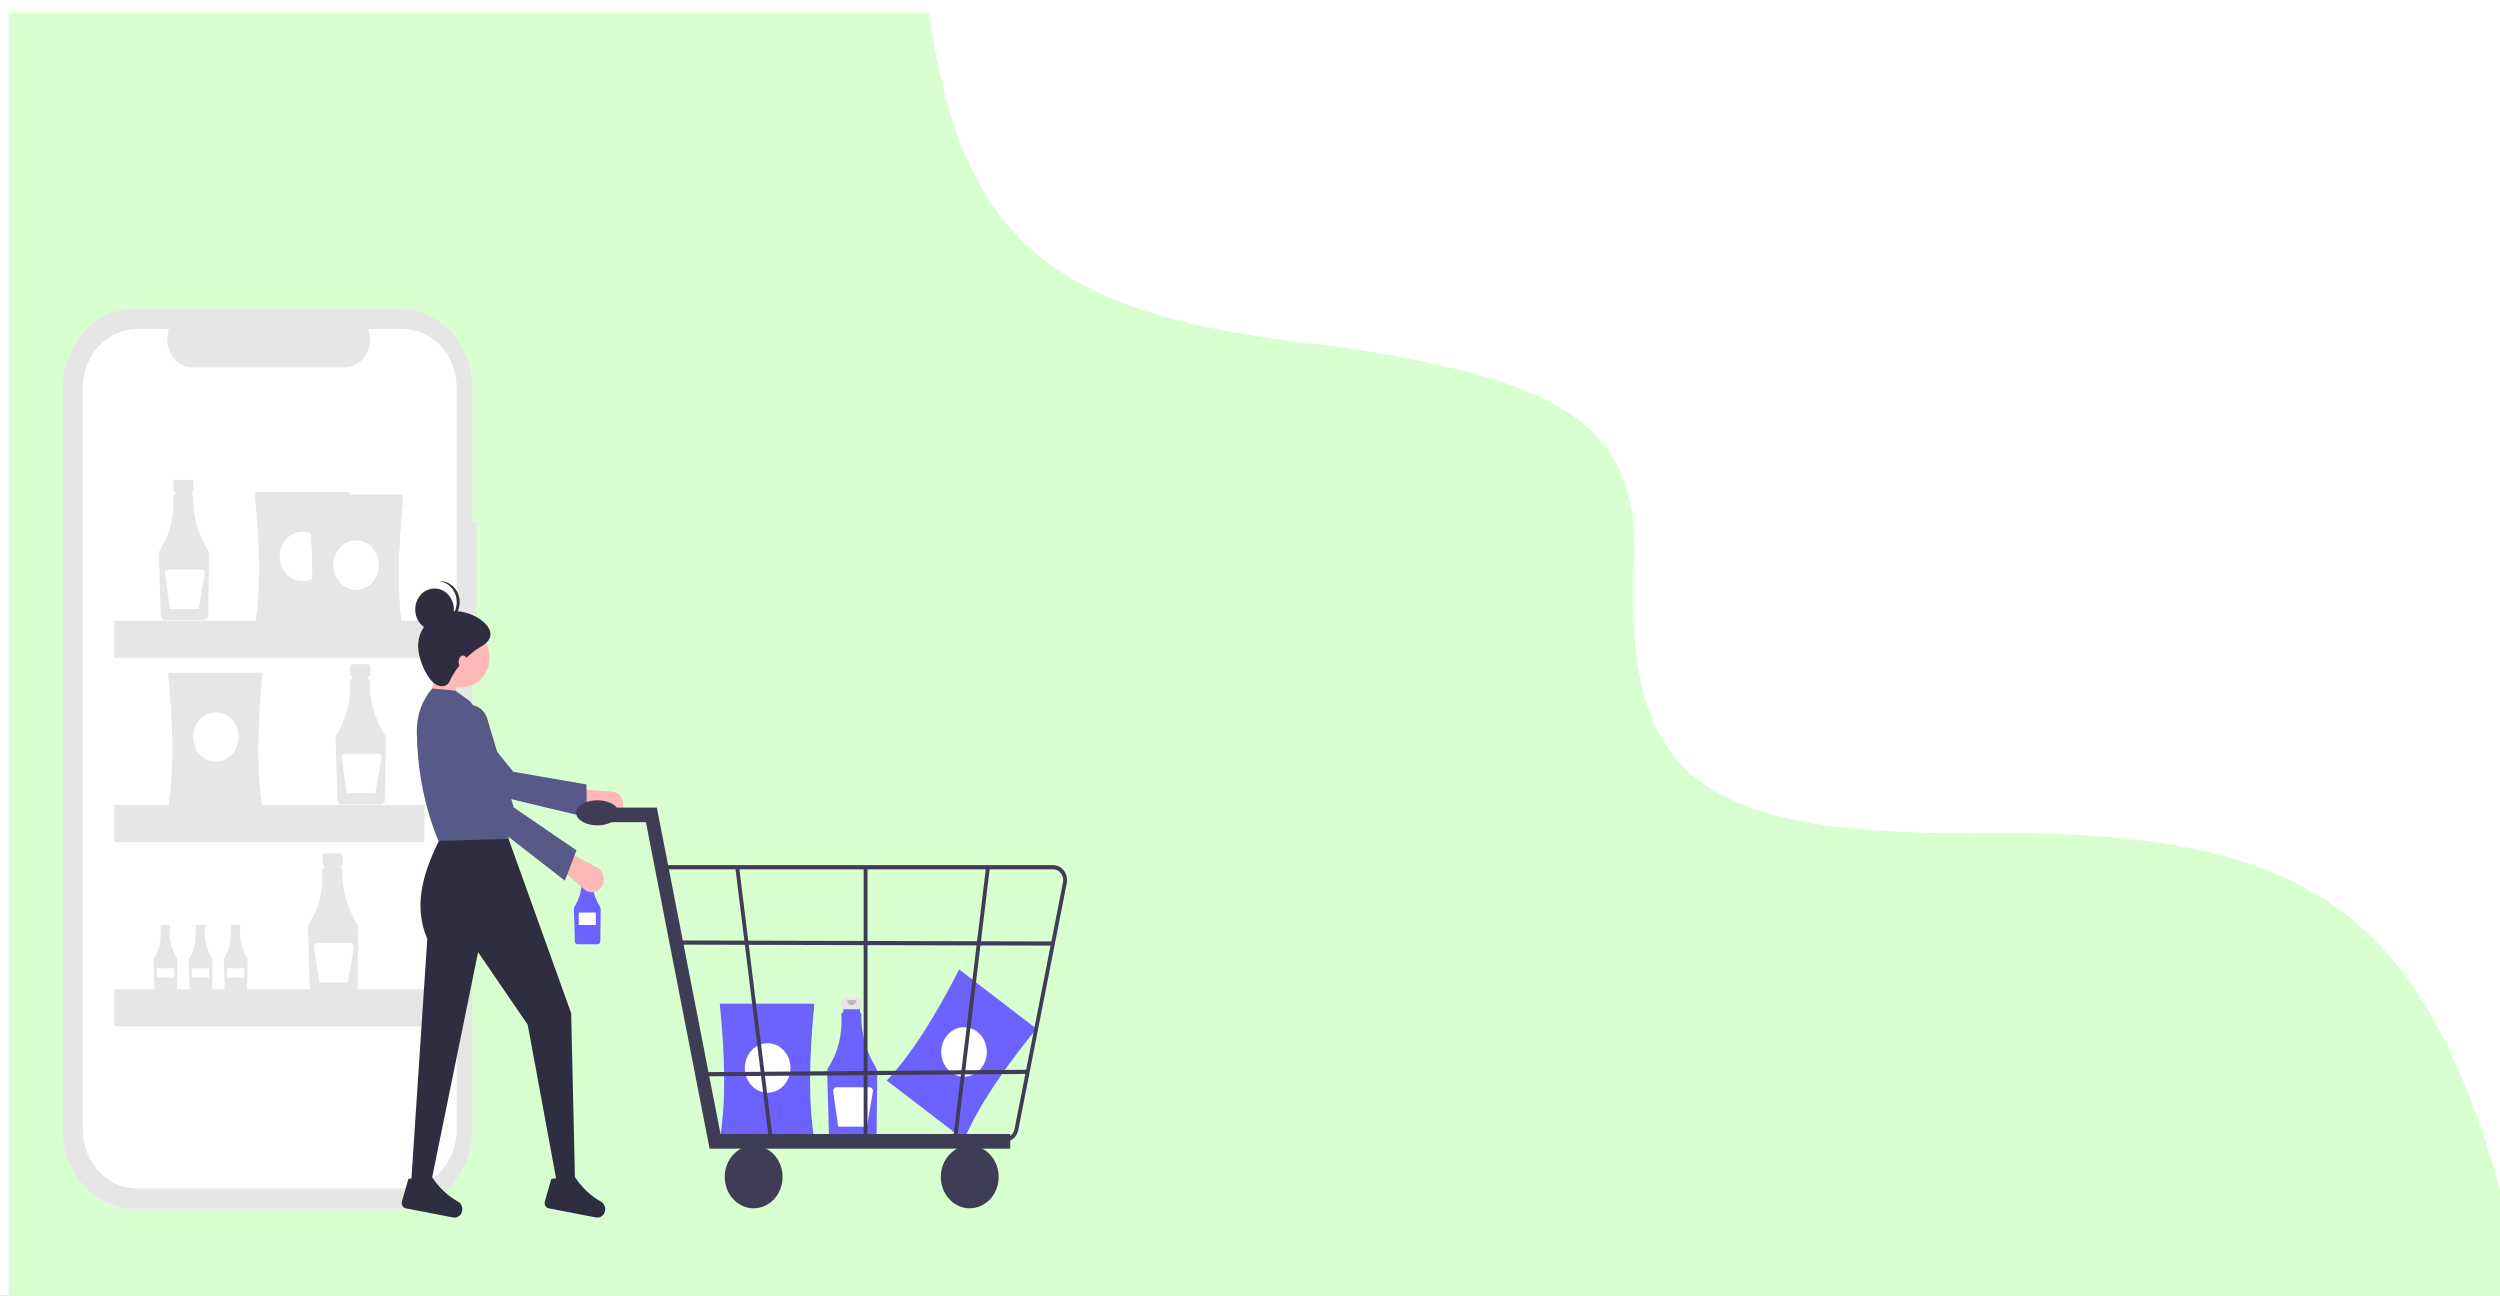 <svg width="1312" height="680" viewBox="0 0 1312 680" fill="none" xmlns="http://www.w3.org/2000/svg">
<rect x="0" y="0" width="1312" height="680" fill="#808080" stroke="none"/>
<g clip-path="url(#clip0)">
<rect width="1312" height="680" fill="white"/>
<path d="M699.757 182.087C550.459 166.76 505.022 127.481 486.862 7H5V680H1312V625.306C1269.88 478.791 1212.06 434.672 1035.28 437.88C891.1 438.187 854.584 407.427 856.579 303.814C862.727 225.218 825.995 200.842 699.757 182.087Z" fill="#D9FFD0" stroke="#D9FFD0"/>
<g clip-path="url(#clip1)">
<path d="M250.148 274.246H247.755V203.149C247.755 197.745 246.774 192.394 244.867 187.402C242.96 182.409 240.166 177.873 236.643 174.052C233.12 170.231 228.938 167.2 224.335 165.132C219.732 163.064 214.798 162 209.816 162H70.939C65.957 162 61.023 163.064 56.42 165.132C51.817 167.2 47.635 170.231 44.112 174.052C40.589 177.873 37.794 182.409 35.888 187.402C33.981 192.394 33 197.745 33 203.149V593.191C33 598.595 33.981 603.945 35.888 608.938C37.794 613.93 40.589 618.466 44.112 622.287C47.635 626.108 51.817 629.14 56.42 631.207C61.023 633.275 65.957 634.34 70.939 634.34H209.816C214.798 634.34 219.732 633.275 224.335 631.207C228.938 629.14 233.12 626.108 236.643 622.287C240.166 618.466 242.96 613.93 244.867 608.938C246.774 603.945 247.755 598.595 247.755 593.191V324.853H250.148V274.246Z" fill="#E6E6E6"/>
<path d="M211.347 172.706H193.219C194.052 174.922 194.371 177.328 194.145 179.709C193.92 182.091 193.158 184.376 191.927 186.363C190.696 188.35 189.033 189.978 187.085 191.104C185.137 192.23 182.964 192.819 180.756 192.819H101.195C98.988 192.819 96.814 192.23 94.866 191.104C92.918 189.978 91.255 188.35 90.024 186.363C88.793 184.376 88.031 182.091 87.806 179.709C87.581 177.328 87.899 174.922 88.733 172.706H71.801C68.08 172.706 64.396 173.5 60.959 175.045C57.521 176.589 54.398 178.853 51.767 181.706C49.136 184.559 47.049 187.947 45.625 191.675C44.201 195.404 43.468 199.4 43.468 203.435V592.905C43.468 596.94 44.201 600.936 45.625 604.664C47.049 608.393 49.136 611.78 51.767 614.634C54.398 617.487 57.521 619.751 60.959 621.295C64.396 622.839 68.08 623.634 71.801 623.634H211.347C215.068 623.634 218.752 622.839 222.189 621.295C225.627 619.751 228.75 617.487 231.381 614.634C234.012 611.78 236.099 608.393 237.523 604.664C238.946 600.936 239.679 596.94 239.679 592.905V203.435C239.679 199.4 238.946 195.404 237.523 191.675C236.099 187.947 234.012 184.559 231.381 181.706C228.75 178.853 225.627 176.589 222.189 175.045C218.752 173.5 215.068 172.706 211.347 172.706V172.706Z" fill="white"/>
<path d="M100.461 251.88H92.129C91.836 251.88 91.555 252.007 91.348 252.231C91.141 252.456 91.024 252.761 91.024 253.079V257.045C91.024 257.363 91.141 257.668 91.348 257.892C91.555 258.117 91.836 258.243 92.129 258.243H93.51V264.186H99.08V258.243H100.461C100.754 258.243 101.035 258.117 101.242 257.892C101.449 257.668 101.566 257.363 101.566 257.045V253.079C101.566 252.761 101.449 252.456 101.242 252.231C101.035 252.007 100.754 251.88 100.461 251.88V251.88Z" fill="#E6E6E6"/>
<path d="M108.806 288.182C103.704 280.084 101.095 270.442 101.354 260.637C101.359 260.41 101.291 260.189 101.163 260.011C101.034 259.833 100.853 259.708 100.649 259.659V257.945H91.85V259.635H91.728C91.489 259.635 91.259 259.739 91.09 259.923C90.921 260.107 90.826 260.356 90.827 260.616C90.827 260.639 90.827 260.663 90.829 260.687C91.522 271.168 89.181 280.568 83.806 288.885C83.497 289.363 83.339 289.937 83.356 290.521L84.318 322.802C84.341 323.522 84.62 324.205 85.096 324.707C85.572 325.21 86.208 325.494 86.873 325.499H106.776C107.448 325.493 108.091 325.203 108.568 324.691C109.046 324.178 109.32 323.483 109.332 322.755L109.703 291.412C109.714 290.262 109.401 289.135 108.806 288.182Z" fill="#E6E6E6"/>
<path d="M105.655 298.905H88.331C88.075 298.905 87.821 298.965 87.588 299.081C87.355 299.198 87.148 299.367 86.981 299.578C86.814 299.789 86.691 300.037 86.621 300.304C86.55 300.572 86.534 300.853 86.573 301.128L89.191 319.584H104.224L107.404 301.19C107.452 300.911 107.443 300.624 107.377 300.35C107.312 300.076 107.191 299.82 107.024 299.602C106.857 299.384 106.648 299.208 106.411 299.088C106.175 298.968 105.917 298.905 105.655 298.905V298.905Z" fill="white"/>
<path d="M193.211 348.584H184.879C184.586 348.584 184.305 348.71 184.098 348.935C183.891 349.159 183.774 349.464 183.774 349.782V353.748C183.774 354.066 183.891 354.371 184.098 354.596C184.305 354.82 184.586 354.947 184.879 354.947H186.26V360.89H191.83V354.947H193.211C193.504 354.947 193.785 354.82 193.992 354.596C194.199 354.371 194.315 354.066 194.315 353.748V349.782C194.315 349.464 194.199 349.159 193.992 348.935C193.785 348.71 193.504 348.584 193.211 348.584Z" fill="#E6E6E6"/>
<path d="M201.556 384.886C196.453 376.787 193.845 367.145 194.104 357.34C194.109 357.114 194.041 356.893 193.912 356.715C193.784 356.536 193.602 356.412 193.399 356.362V354.648H184.599V356.338H184.478C184.359 356.339 184.242 356.364 184.133 356.413C184.023 356.463 183.924 356.535 183.84 356.626C183.756 356.717 183.69 356.825 183.645 356.944C183.599 357.063 183.576 357.19 183.576 357.319C183.576 357.343 183.577 357.367 183.579 357.39C184.272 367.872 181.931 377.271 176.556 385.588C176.247 386.066 176.089 386.64 176.106 387.224L177.068 419.506C177.091 420.226 177.37 420.908 177.846 421.411C178.321 421.913 178.958 422.197 179.622 422.203H199.526C200.197 422.197 200.841 421.907 201.318 421.394C201.795 420.881 202.069 420.187 202.082 419.458L202.452 388.115C202.463 386.965 202.151 385.838 201.556 384.886V384.886Z" fill="#E6E6E6"/>
<path d="M198.405 395.609H181.081C180.825 395.609 180.571 395.669 180.338 395.785C180.105 395.901 179.898 396.07 179.731 396.282C179.564 396.493 179.441 396.74 179.371 397.008C179.3 397.275 179.284 397.556 179.323 397.831L181.941 416.287H196.974L200.154 397.893C200.202 397.615 200.193 397.328 200.127 397.054C200.062 396.779 199.941 396.524 199.774 396.306C199.607 396.088 199.398 395.912 199.161 395.792C198.925 395.671 198.667 395.609 198.405 395.609H198.405Z" fill="white"/>
<path d="M88.747 485.294H84.795C84.656 485.294 84.523 485.354 84.425 485.461C84.326 485.567 84.271 485.712 84.271 485.862V487.744C84.271 487.895 84.326 488.039 84.425 488.146C84.523 488.252 84.656 488.312 84.795 488.312H85.45V491.131H88.093V488.312H88.747C88.886 488.312 89.02 488.252 89.118 488.146C89.216 488.039 89.271 487.895 89.271 487.744V485.862C89.271 485.712 89.216 485.567 89.118 485.461C89.02 485.354 88.886 485.294 88.747 485.294Z" fill="#E6E6E6"/>
<path d="M92.706 502.514C90.285 498.672 89.048 494.098 89.171 489.447C89.173 489.34 89.141 489.235 89.08 489.151C89.019 489.066 88.933 489.007 88.837 488.984V488.171H84.662V488.972H84.605C84.549 488.972 84.493 488.985 84.441 489.008C84.389 489.031 84.342 489.066 84.302 489.109C84.263 489.152 84.231 489.203 84.21 489.26C84.188 489.316 84.177 489.377 84.177 489.438C84.177 489.449 84.178 489.46 84.178 489.471C84.564 494.217 83.383 498.957 80.847 502.847C80.701 503.074 80.626 503.346 80.634 503.623L81.09 518.935C81.101 519.277 81.233 519.601 81.459 519.839C81.685 520.078 81.987 520.212 82.302 520.215H91.743C92.061 520.212 92.367 520.074 92.593 519.831C92.82 519.588 92.95 519.259 92.955 518.913L93.131 504.046C93.136 503.5 92.988 502.965 92.706 502.514V502.514Z" fill="#E6E6E6"/>
<path d="M91.347 508.142H82.339V513.028H91.347V508.142Z" fill="white"/>
<path d="M107.145 485.294H103.193C103.054 485.294 102.921 485.354 102.822 485.461C102.724 485.567 102.669 485.712 102.669 485.862V487.744C102.669 487.895 102.724 488.039 102.822 488.146C102.921 488.252 103.054 488.312 103.193 488.312H103.848V491.131H106.49V488.312H107.145C107.284 488.312 107.417 488.252 107.516 488.146C107.614 488.039 107.669 487.895 107.669 487.744V485.862C107.669 485.712 107.614 485.567 107.516 485.461C107.417 485.354 107.284 485.294 107.145 485.294Z" fill="#E6E6E6"/>
<path d="M111.104 502.514C108.683 498.672 107.446 494.098 107.569 489.447C107.571 489.34 107.539 489.235 107.478 489.151C107.417 489.066 107.331 489.007 107.234 488.984V488.171H103.06V488.972H103.003C102.946 488.972 102.891 488.985 102.839 489.008C102.787 489.031 102.74 489.066 102.7 489.109C102.66 489.152 102.629 489.203 102.607 489.26C102.586 489.316 102.575 489.377 102.575 489.438C102.575 489.449 102.575 489.46 102.576 489.471C102.961 494.217 101.781 498.957 99.245 502.847C99.098 503.074 99.023 503.346 99.031 503.623L99.488 518.935C99.499 519.277 99.631 519.601 99.857 519.839C100.082 520.078 100.384 520.212 100.699 520.215H110.14C110.459 520.212 110.764 520.074 110.991 519.831C111.217 519.588 111.347 519.259 111.353 518.913L111.529 504.046C111.534 503.5 111.386 502.965 111.104 502.514Z" fill="#E6E6E6"/>
<path d="M109.745 508.142H100.737V513.028H109.745V508.142Z" fill="white"/>
<path d="M125.543 485.294H121.59C121.451 485.294 121.318 485.354 121.22 485.461C121.122 485.567 121.066 485.712 121.066 485.862V487.744C121.066 487.895 121.122 488.039 121.22 488.146C121.318 488.252 121.451 488.312 121.59 488.312H122.245V491.131H124.888V488.312H125.543C125.682 488.312 125.815 488.252 125.913 488.146C126.011 488.039 126.067 487.895 126.067 487.744V485.862C126.067 485.712 126.011 485.567 125.913 485.461C125.815 485.354 125.682 485.294 125.543 485.294Z" fill="#E6E6E6"/>
<path d="M129.501 502.514C127.081 498.672 125.843 494.098 125.966 489.447C125.968 489.34 125.936 489.235 125.875 489.151C125.814 489.066 125.728 489.007 125.632 488.984V488.171H121.458V488.972H121.4C121.344 488.972 121.288 488.985 121.236 489.008C121.184 489.031 121.137 489.066 121.098 489.109C121.058 489.152 121.026 489.203 121.005 489.26C120.983 489.316 120.972 489.377 120.972 489.438C120.972 489.449 120.973 489.46 120.974 489.471C121.359 494.217 120.178 498.957 117.642 502.847C117.496 503.074 117.421 503.346 117.429 503.623L117.885 518.935C117.896 519.277 118.028 519.601 118.254 519.839C118.48 520.078 118.782 520.212 119.097 520.215H128.538C128.857 520.212 129.162 520.074 129.388 519.831C129.615 519.588 129.745 519.259 129.75 518.913L129.926 504.046C129.931 503.5 129.783 502.965 129.501 502.514Z" fill="#E6E6E6"/>
<path d="M128.142 508.142H119.134V513.028H128.142V508.142Z" fill="white"/>
<path d="M178.736 447.883H170.405C170.26 447.883 170.116 447.914 169.982 447.975C169.848 448.035 169.726 448.123 169.623 448.234C169.521 448.345 169.44 448.478 169.384 448.623C169.329 448.768 169.3 448.924 169.3 449.081V453.048C169.3 453.366 169.416 453.67 169.623 453.895C169.831 454.12 170.112 454.246 170.405 454.246H171.785V460.189H177.356V454.246H178.736C179.029 454.246 179.31 454.12 179.518 453.895C179.725 453.67 179.841 453.366 179.841 453.048V449.081C179.841 448.924 179.813 448.768 179.757 448.623C179.701 448.478 179.62 448.345 179.518 448.234C179.415 448.123 179.293 448.035 179.159 447.975C179.025 447.914 178.882 447.883 178.736 447.883V447.883Z" fill="#E6E6E6"/>
<path d="M187.082 484.185C181.979 476.087 179.37 466.444 179.63 456.639C179.634 456.413 179.567 456.192 179.438 456.014C179.309 455.836 179.128 455.711 178.924 455.662V453.948H170.125V455.638H170.004C169.885 455.638 169.768 455.664 169.658 455.713C169.549 455.762 169.449 455.835 169.365 455.926C169.282 456.017 169.215 456.125 169.17 456.244C169.125 456.362 169.102 456.49 169.102 456.618C169.102 456.642 169.103 456.666 169.104 456.69C169.798 467.171 167.457 476.57 162.082 484.888C161.772 485.366 161.614 485.94 161.631 486.524L162.593 518.805C162.617 519.525 162.895 520.208 163.371 520.71C163.847 521.213 164.484 521.496 165.148 521.502H185.051C185.723 521.496 186.366 521.206 186.844 520.693C187.321 520.181 187.595 519.486 187.607 518.757L187.978 487.415C187.989 486.264 187.676 485.138 187.082 484.185Z" fill="#E6E6E6"/>
<path d="M183.931 494.908H166.607C166.35 494.908 166.097 494.968 165.864 495.084C165.631 495.2 165.424 495.37 165.257 495.581C165.09 495.792 164.967 496.04 164.897 496.307C164.826 496.575 164.81 496.856 164.849 497.13L167.467 515.587H182.499L185.679 497.193C185.727 496.914 185.718 496.627 185.653 496.353C185.587 496.079 185.467 495.823 185.3 495.605C185.133 495.387 184.924 495.211 184.687 495.091C184.451 494.97 184.192 494.908 183.931 494.908V494.908Z" fill="white"/>
<path d="M183.285 329.655H133.619C137.091 309.293 136.292 284.706 133.619 258.263H183.285C180.683 284.706 179.905 309.293 183.285 329.655Z" fill="#E6E6E6"/>
<path d="M158.751 304.993C165.361 304.993 170.719 299.181 170.719 292.012C170.719 284.843 165.361 279.032 158.751 279.032C152.142 279.032 146.783 284.843 146.783 292.012C146.783 299.181 152.142 304.993 158.751 304.993Z" fill="white"/>
<path d="M137.808 424.412H88.142C91.614 404.05 90.815 379.462 88.142 353.02H137.808C135.205 379.462 134.428 404.05 137.808 424.412Z" fill="#E6E6E6"/>
<path d="M113.274 399.749C119.883 399.749 125.242 393.937 125.242 386.769C125.242 379.6 119.883 373.788 113.274 373.788C106.664 373.788 101.306 379.6 101.306 386.769C101.306 393.937 106.664 399.749 113.274 399.749Z" fill="white"/>
<path d="M211.409 334.198H161.743C165.216 313.836 164.417 289.249 161.743 262.807H211.409C208.807 289.249 208.029 313.836 211.409 334.198Z" fill="#E6E6E6"/>
<path d="M186.875 309.536C193.485 309.536 198.843 303.724 198.843 296.555C198.843 289.387 193.485 283.575 186.875 283.575C180.266 283.575 174.908 289.387 174.908 296.555C174.908 303.724 180.266 309.536 186.875 309.536Z" fill="white"/>
<path d="M211.409 330.953H161.743C165.216 310.591 164.417 286.004 161.743 259.562H211.409C208.807 286.004 208.029 310.591 211.409 330.953Z" fill="#E6E6E6"/>
<path d="M186.875 306.291C193.485 306.291 198.843 300.479 198.843 293.31C198.843 286.141 193.485 280.33 186.875 280.33C180.266 280.33 174.908 286.141 174.908 293.31C174.908 300.479 180.266 306.291 186.875 306.291Z" fill="white"/>
<path d="M211.409 334.198H161.743C165.216 313.836 164.417 289.249 161.743 262.807H211.409C208.807 289.249 208.029 313.836 211.409 334.198Z" fill="#E6E6E6"/>
<path d="M186.875 309.536C193.485 309.536 198.843 303.724 198.843 296.555C198.843 289.387 193.485 283.575 186.875 283.575C180.266 283.575 174.908 289.387 174.908 296.555C174.908 303.724 180.266 309.536 186.875 309.536Z" fill="white"/>
<path d="M222.779 325.761H60.018V345.232H222.779V325.761Z" fill="#E6E6E6"/>
<path d="M222.779 422.464H60.018V441.935H222.779V422.464Z" fill="#E6E6E6"/>
<path d="M222.779 519.168H60.018V538.638H222.779V519.168Z" fill="#E6E6E6"/>
<path d="M505.908 598.159L465.359 567.052C479.035 552.603 491.473 532.029 503.369 508.766L543.917 539.873C527.715 559.831 513.989 579.418 505.908 598.159Z" fill="#6C63FF"/>
<path d="M505.919 565.041C512.529 565.041 517.887 559.229 517.887 552.06C517.887 544.891 512.529 539.08 505.919 539.08C499.31 539.08 493.951 544.891 493.951 552.06C493.951 559.229 499.31 565.041 505.919 565.041Z" fill="white"/>
<path d="M310.306 456.213H305.855C305.698 456.213 305.548 456.281 305.437 456.401C305.327 456.521 305.264 456.684 305.264 456.853V458.972C305.264 459.056 305.28 459.14 305.309 459.217C305.339 459.295 305.382 459.366 305.437 459.425C305.492 459.484 305.557 459.532 305.629 459.564C305.7 459.596 305.777 459.612 305.855 459.612H306.592V462.787H309.568V459.612H310.306C310.462 459.612 310.612 459.545 310.723 459.425C310.833 459.305 310.896 459.142 310.896 458.972V456.853C310.896 456.684 310.833 456.521 310.723 456.401C310.612 456.281 310.462 456.213 310.306 456.213V456.213Z" fill="#E6E6E6"/>
<path d="M314.764 475.606C312.038 471.28 310.644 466.129 310.783 460.891C310.785 460.77 310.749 460.652 310.68 460.557C310.612 460.462 310.515 460.395 310.406 460.369V459.453H305.705V460.356H305.64C305.577 460.356 305.514 460.37 305.456 460.396C305.397 460.422 305.344 460.461 305.3 460.51C305.255 460.558 305.219 460.616 305.195 460.68C305.171 460.743 305.159 460.811 305.159 460.88C305.159 460.893 305.159 460.905 305.16 460.918C305.594 466.263 304.264 471.601 301.408 475.982C301.243 476.237 301.159 476.544 301.168 476.856L301.682 494.101C301.694 494.485 301.843 494.85 302.097 495.119C302.352 495.387 302.692 495.539 303.046 495.542H313.679C314.038 495.538 314.382 495.383 314.637 495.11C314.892 494.836 315.038 494.465 315.045 494.075L315.243 477.332C315.248 476.717 315.081 476.115 314.764 475.606V475.606Z" fill="#6C63FF"/>
<path opacity="0.2" d="M309.378 456.904C309.378 457.27 309.243 457.621 309.005 457.88C308.766 458.139 308.442 458.285 308.104 458.285C307.767 458.285 307.443 458.139 307.204 457.88C306.965 457.621 306.831 457.27 306.831 456.904" fill="black"/>
<path d="M312.693 478.929H303.717V485.419H312.693V478.929Z" fill="white"/>
<path d="M451.159 523.583H442.827C442.534 523.583 442.253 523.71 442.046 523.934C441.839 524.159 441.723 524.464 441.723 524.782V528.748C441.723 529.066 441.839 529.371 442.046 529.595C442.253 529.82 442.534 529.946 442.827 529.946H444.208V535.89H449.779V529.946H451.159C451.452 529.946 451.733 529.82 451.94 529.595C452.148 529.371 452.264 529.066 452.264 528.748V524.782C452.264 524.464 452.148 524.159 451.94 523.934C451.733 523.71 451.452 523.583 451.159 523.583V523.583Z" fill="#E6E6E6"/>
<path d="M459.505 559.885C454.402 551.787 451.793 542.145 452.053 532.34C452.057 532.113 451.989 531.892 451.861 531.714C451.732 531.536 451.551 531.411 451.347 531.362V529.648H442.548V531.338H442.427C442.308 531.338 442.191 531.364 442.081 531.413C441.972 531.462 441.872 531.535 441.788 531.626C441.705 531.717 441.638 531.825 441.593 531.944C441.548 532.063 441.525 532.19 441.525 532.319C441.525 532.342 441.526 532.366 441.527 532.39C442.221 542.871 439.88 552.271 434.505 560.588C434.195 561.066 434.037 561.64 434.054 562.224L435.016 594.505C435.04 595.225 435.318 595.908 435.794 596.41C436.27 596.913 436.907 597.197 437.571 597.202H457.474C458.146 597.196 458.789 596.906 459.267 596.394C459.744 595.881 460.018 595.186 460.03 594.458L460.401 563.115C460.412 561.964 460.099 560.838 459.505 559.885V559.885Z" fill="#6C63FF"/>
<path opacity="0.2" d="M449.422 524.876C449.422 525.562 449.171 526.219 448.724 526.704C448.277 527.188 447.671 527.461 447.039 527.461C446.407 527.461 445.801 527.188 445.354 526.704C444.907 526.219 444.656 525.562 444.656 524.876" fill="black"/>
<path d="M456.354 570.608H439.03C438.773 570.608 438.52 570.668 438.287 570.784C438.054 570.901 437.847 571.07 437.68 571.281C437.513 571.492 437.39 571.74 437.319 572.007C437.249 572.275 437.233 572.556 437.272 572.831L439.89 591.287H454.922L458.102 572.893C458.15 572.614 458.141 572.328 458.075 572.053C458.01 571.779 457.889 571.523 457.722 571.305C457.556 571.087 457.346 570.912 457.11 570.791C456.873 570.671 456.615 570.608 456.354 570.608V570.608Z" fill="white"/>
<path d="M427.387 598.108H377.721C381.193 577.746 380.395 553.158 377.721 526.716H427.387C424.785 553.158 424.007 577.746 427.387 598.108Z" fill="#6C63FF"/>
<path d="M402.853 573.445C409.463 573.445 414.821 567.634 414.821 560.465C414.821 553.296 409.463 547.485 402.853 547.485C396.244 547.485 390.885 553.296 390.885 560.465C390.885 567.634 396.244 573.445 402.853 573.445Z" fill="white"/>
<path d="M224.241 373.428L235.391 372.328L242.486 353.64L229.816 345.944L224.241 373.428Z" fill="#FFB8B8"/>
<path d="M326.565 424.735C326.936 423.732 327.082 422.648 326.99 421.572C326.899 420.496 326.573 419.459 326.04 418.546C325.507 417.634 324.781 416.872 323.923 416.323C323.065 415.774 322.099 415.455 321.104 415.39L303.793 414.271L301.244 423.464L319.065 428.772C320.554 429.216 322.142 429.049 323.525 428.305C324.908 427.56 325.991 426.289 326.565 424.735V424.735Z" fill="#FFB8B8"/>
<path d="M307.977 428.927L307.786 411.676L269.334 405.022L239.711 368.172C238.169 366.255 236.04 365.009 233.716 364.664C231.393 364.319 229.033 364.9 227.073 366.298C225.887 367.144 224.887 368.263 224.143 369.575C223.399 370.887 222.93 372.36 222.769 373.89C222.608 375.42 222.759 376.97 223.21 378.43C223.662 379.89 224.404 381.225 225.384 382.34L249.823 414.96L307.977 428.927Z" fill="#575A89"/>
<path d="M215.625 622.984H225.761L250.903 499.697L276.948 537.783L292.152 620.236H301.782L299.754 531.737L265.799 437.191H232.35C223.209 455.134 216.039 473.629 224.241 492.709L215.625 622.984Z" fill="#2F2E41"/>
<path d="M285.939 630.472C285.827 630.861 285.792 631.272 285.838 631.676C285.884 632.081 286.008 632.47 286.203 632.818C286.398 633.167 286.66 633.466 286.97 633.696C287.28 633.926 287.632 634.082 288.002 634.153L312.805 638.927C313.785 639.122 314.796 638.921 315.649 638.362C316.502 637.803 317.137 636.925 317.434 635.893V635.893C317.723 634.908 317.683 633.843 317.32 632.887C316.957 631.93 316.295 631.143 315.451 630.663C309.997 627.626 305.303 623.2 301.772 617.765C299.046 620.518 295.999 620.259 292.764 618.23L289.332 618.695L285.939 630.472Z" fill="#2F2E41"/>
<path d="M210.932 630.472C210.82 630.861 210.786 631.272 210.831 631.676C210.877 632.081 211.002 632.47 211.197 632.818C211.392 633.167 211.653 633.466 211.963 633.696C212.273 633.926 212.625 634.082 212.995 634.153L237.798 638.927C238.778 639.122 239.79 638.921 240.643 638.362C241.495 637.803 242.13 636.925 242.427 635.893V635.893C242.717 634.908 242.676 633.843 242.313 632.887C241.951 631.93 241.289 631.143 240.444 630.663C234.99 627.626 230.297 623.2 226.765 617.765C224.039 620.518 220.993 620.259 217.757 618.23L214.326 618.695L210.932 630.472Z" fill="#2F2E41"/>
<path d="M242.739 360.511C250.576 360.511 256.93 353.62 256.93 345.119C256.93 336.619 250.576 329.728 242.739 329.728C234.902 329.728 228.549 336.619 228.549 345.119C228.549 353.62 234.902 360.511 242.739 360.511Z" fill="#FFB8B8"/>
<path d="M230.069 441.314L267.066 440.215L256.201 403.126C262.953 391.386 256.157 379.657 246.54 367.931L238.938 362.434L226.775 361.335C221.509 367.447 218.627 375.532 218.734 383.896C218.975 401.808 221.899 421.306 230.069 441.314Z" fill="#575A89"/>
<path d="M315.071 466.279C315.775 465.515 316.302 464.581 316.608 463.553C316.915 462.524 316.991 461.432 316.832 460.366C316.673 459.299 316.282 458.289 315.692 457.418C315.102 456.548 314.33 455.842 313.439 455.358L297.929 446.943L292.252 454.307L306.711 466.791C307.919 467.834 309.439 468.359 310.981 468.264C312.522 468.17 313.978 467.463 315.071 466.279V466.279Z" fill="#FFB8B8"/>
<path d="M296.46 462.202L302.542 446.261L269.603 423.736L255.734 377.219C255.012 374.798 253.506 372.744 251.495 371.435C249.484 370.127 247.103 369.654 244.795 370.103V370.103C243.397 370.375 242.072 370.977 240.912 371.866C239.753 372.755 238.787 373.909 238.084 375.247C237.381 376.585 236.957 378.074 236.843 379.609C236.729 381.144 236.927 382.688 237.424 384.131L248.061 424.549L296.46 462.202Z" fill="#575A89"/>
<path d="M219.426 339.073C219.426 345.062 223.012 354.336 227.535 358.312C230.578 360.987 234.6 360.874 236.151 357.213C237.742 353.456 243.225 344.627 252.875 339.073C265.74 331.669 248.313 319.002 236.151 320.933C227.012 322.385 219.426 329.055 219.426 339.073Z" fill="#2F2E41"/>
<path d="M228.042 330.828C233.64 330.828 238.178 325.906 238.178 319.834C238.178 313.762 233.64 308.84 228.042 308.84C222.444 308.84 217.906 313.762 217.906 319.834C217.906 325.906 222.444 330.828 228.042 330.828Z" fill="#2F2E41"/>
<path d="M239.698 315.986C239.697 313.215 238.731 310.546 236.992 308.515C235.253 306.484 232.871 305.24 230.323 305.034C230.574 305.014 230.826 304.993 231.083 304.993C233.771 304.993 236.349 306.151 238.25 308.213C240.151 310.274 241.219 313.071 241.219 315.986C241.219 318.902 240.151 321.698 238.25 323.76C236.349 325.822 233.771 326.98 231.083 326.98C230.826 326.98 230.574 326.959 230.323 326.938C232.871 326.732 235.253 325.489 236.992 323.458C238.731 321.427 239.697 318.758 239.698 315.986Z" fill="#2F2E41"/>
<path d="M242.993 350.616C244.252 350.616 245.273 349.14 245.273 347.318C245.273 345.497 244.252 344.02 242.993 344.02C241.733 344.02 240.712 345.497 240.712 347.318C240.712 349.14 241.733 350.616 242.993 350.616Z" fill="#FFB8B8"/>
<path d="M530.179 602.823H372.392L338.979 431.506H310.464V423.819H344.724L378.137 595.135H530.179V602.823Z" fill="#3F3D56"/>
<path d="M395.515 634.121C403.903 634.121 410.702 626.746 410.702 617.648C410.702 608.55 403.903 601.175 395.515 601.175C387.127 601.175 380.327 608.55 380.327 617.648C380.327 626.746 387.127 634.121 395.515 634.121Z" fill="#3F3D56"/>
<path d="M508.916 634.121C517.304 634.121 524.104 626.746 524.104 617.648C524.104 608.55 517.304 601.175 508.916 601.175C500.528 601.175 493.729 608.55 493.729 617.648C493.729 626.746 500.528 634.121 508.916 634.121Z" fill="#3F3D56"/>
<path d="M527.302 599.203H373.784L346.698 454.019H552.721C553.772 454.019 554.811 454.266 555.766 454.743C556.721 455.22 557.569 455.916 558.252 456.783C558.936 457.649 559.438 458.666 559.724 459.763C560.011 460.86 560.074 462.011 559.912 463.138L534.491 592.534C534.229 594.396 533.359 596.094 532.039 597.318C530.719 598.542 529.038 599.211 527.302 599.203V599.203ZM375.452 597.006H527.302C528.555 597.012 529.768 596.529 530.721 595.646C531.673 594.762 532.301 593.537 532.49 592.193L557.91 462.797C558.028 461.984 557.982 461.153 557.776 460.361C557.569 459.569 557.207 458.835 556.713 458.21C556.22 457.584 555.608 457.082 554.919 456.738C554.23 456.393 553.48 456.215 552.721 456.215H349.156L375.452 597.006Z" fill="#3F3D56"/>
<path d="M403.629 598.738L385.89 455.296L387.888 454.938L405.626 598.38L403.629 598.738Z" fill="#3F3D56"/>
<path d="M502.263 597.637L500.263 597.285L517.484 454.941L519.483 455.293L502.263 597.637Z" fill="#3F3D56"/>
<path d="M455.269 455.117H453.244V598.559H455.269V455.117Z" fill="#3F3D56"/>
<path d="M357.042 493.554L357.037 495.75L553.056 496.265L553.061 494.068L357.042 493.554Z" fill="#3F3D56"/>
<path d="M539.229 561.401L367.021 562.678L367.035 564.875L539.243 563.598L539.229 561.401Z" fill="#3F3D56"/>
<path d="M313.501 433.153C319.653 433.153 324.639 430.203 324.639 426.564C324.639 422.925 319.653 419.975 313.501 419.975C307.35 419.975 302.364 422.925 302.364 426.564C302.364 430.203 307.35 433.153 313.501 433.153Z" fill="#3F3D56"/>
</g>
</g>
<defs>
<clipPath id="clip0">
<rect width="1312" height="680" fill="white"/>
</clipPath>
<clipPath id="clip1">
<rect width="527" height="477" fill="white" transform="translate(33 162)"/>
</clipPath>
</defs>
</svg>

